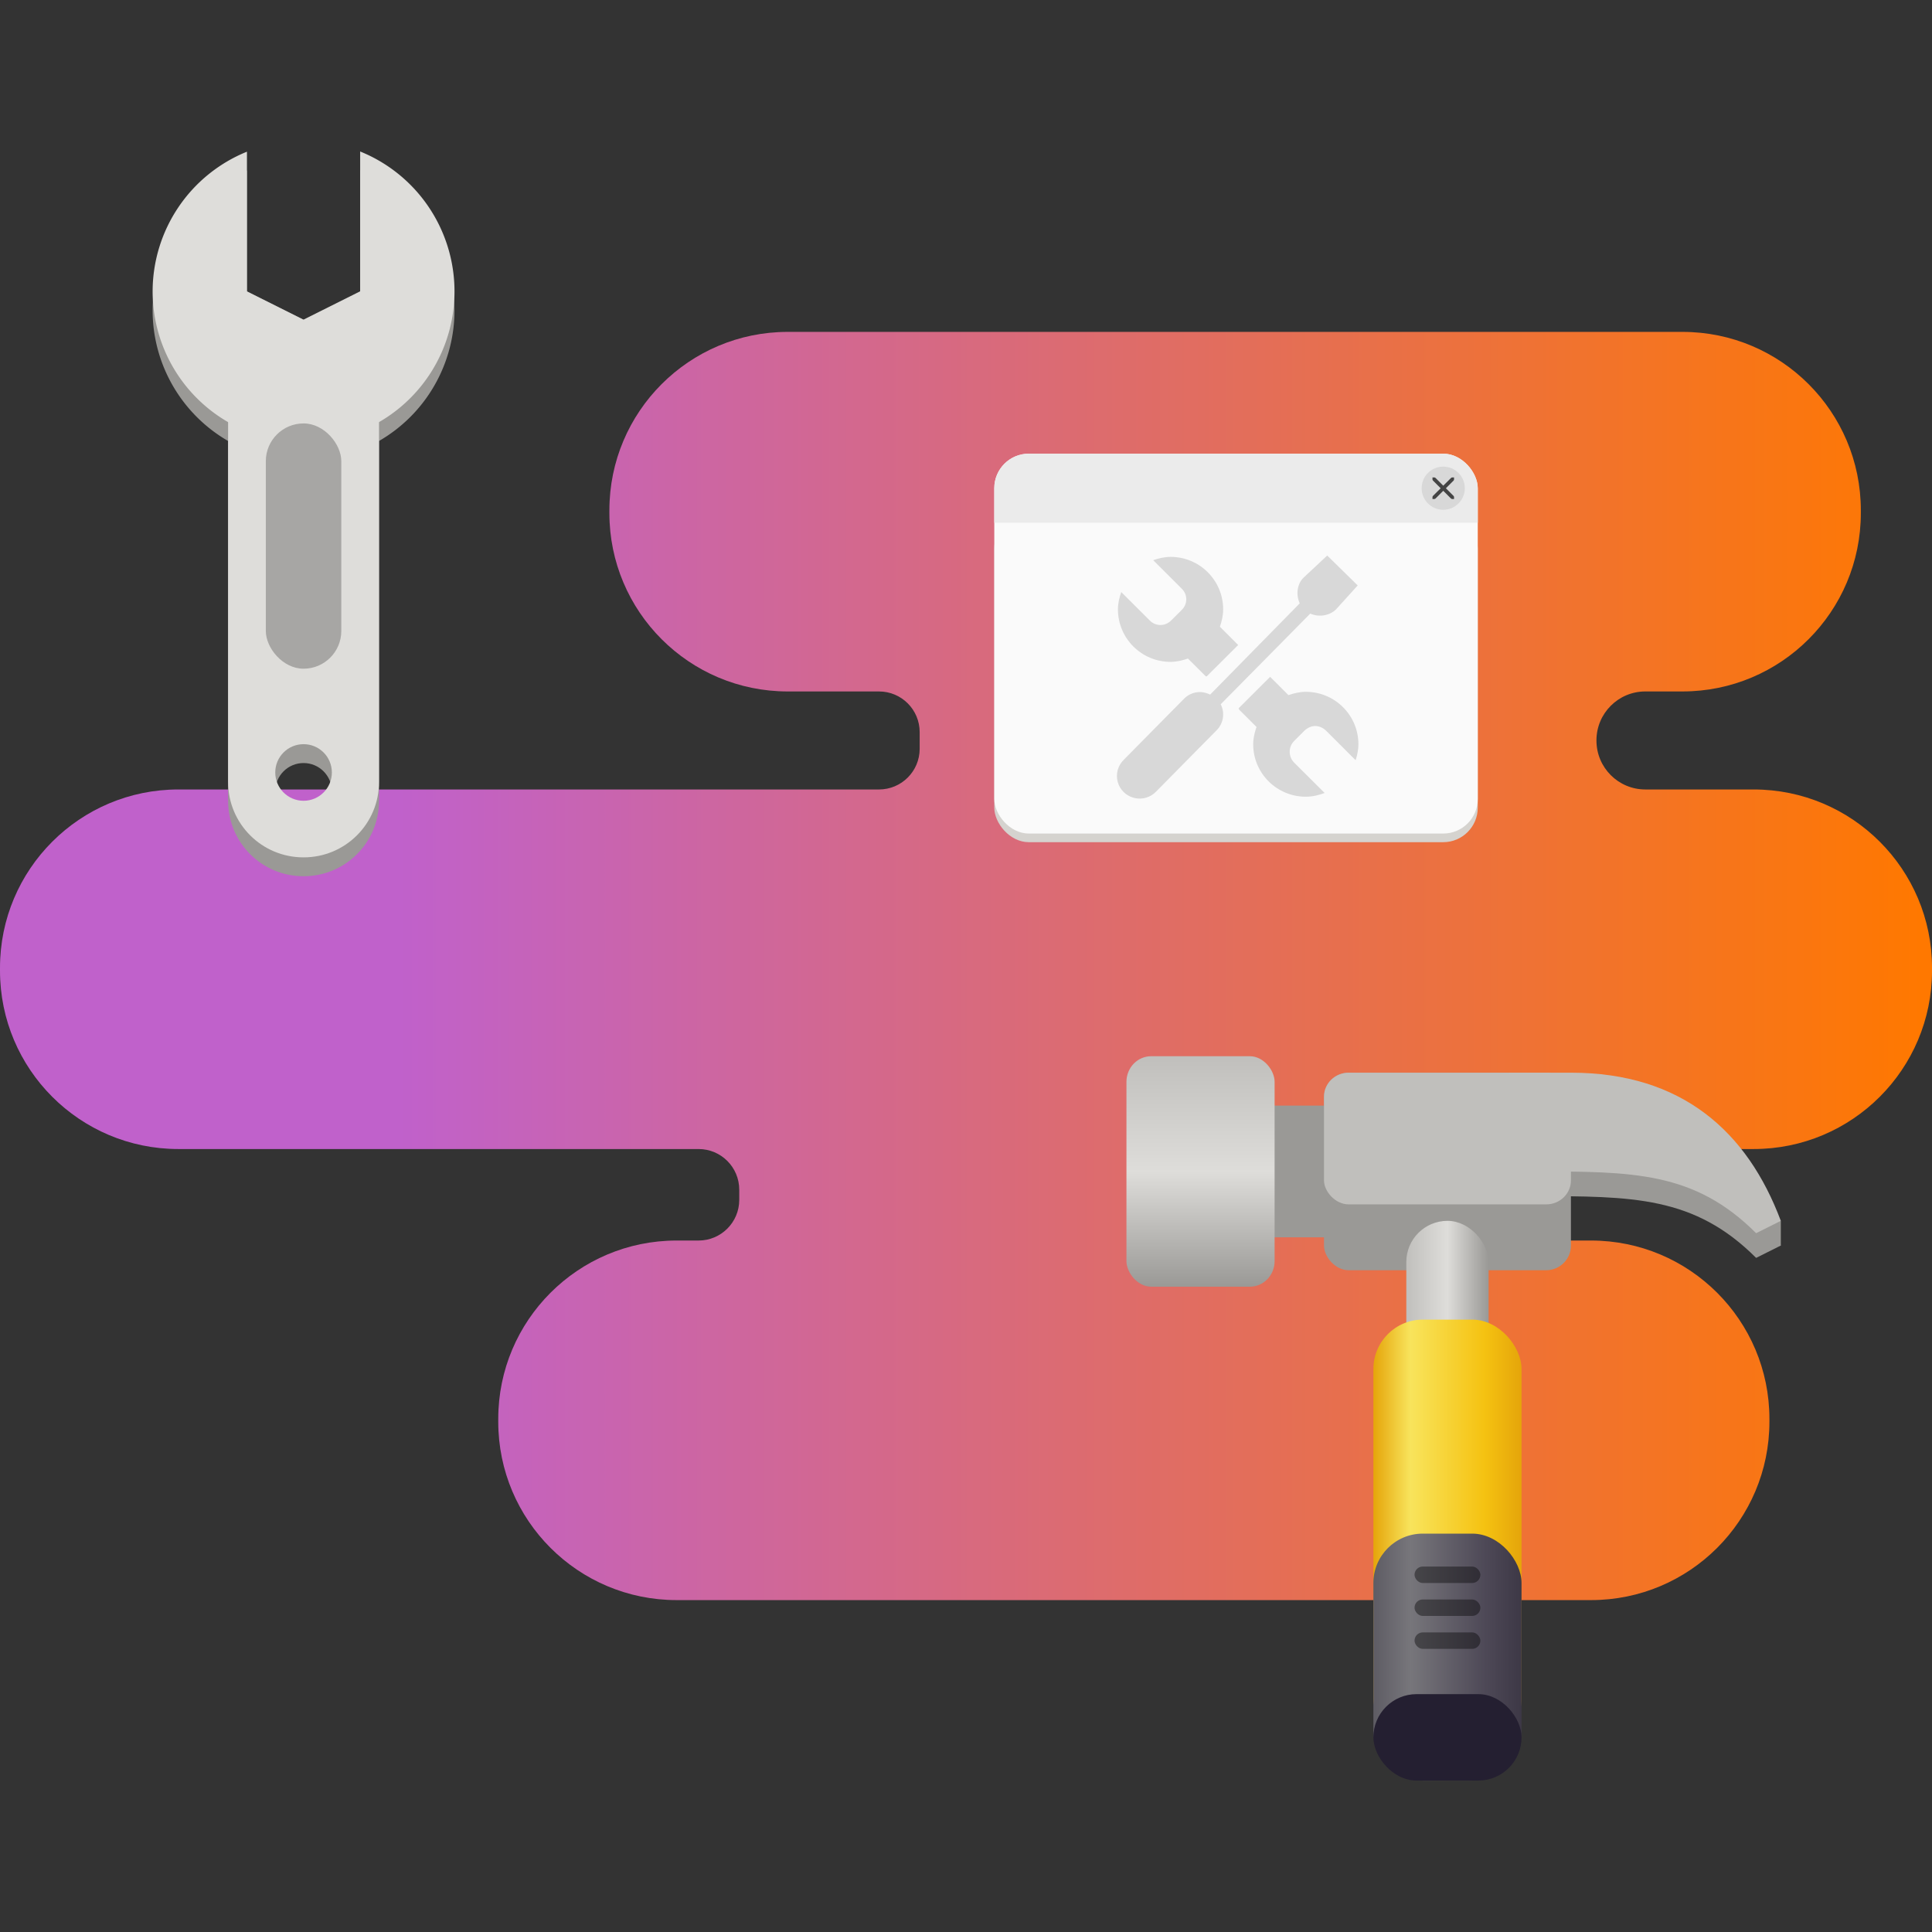<?xml version="1.0" encoding="UTF-8"?>
<svg width="256" height="256" style="isolation:isolate" version="1.1" viewBox="0 0 192 192" xmlns="http://www.w3.org/2000/svg" xmlns:cc="http://creativecommons.org/ns#" xmlns:rdf="http://www.w3.org/1999/02/22-rdf-syntax-ns#" xmlns:xlink="http://www.w3.org/1999/xlink">
 <rect x="0" y="0" width="192" height="192" fill="#333333" stroke="none"/>
 <defs>
  <clipPath id="clipPath5396-3">
   <rect x="-438.46" y="195.08" width="112" height="88" rx="8" ry="8" enable-background="new" fill="#deddda" style="paint-order:normal"/>
  </clipPath>
  <linearGradient id="linearGradient4128-9-3" x1="1275.7" x2="281.12" y1="760" y2="760" gradientTransform="matrix(.152 0 0 .152 -3.032 14.147)" gradientUnits="userSpaceOnUse">
   <stop stop-color="#ff7800" offset="0"/>
   <stop stop-color="#c061cb" offset="1"/>
  </linearGradient>
  <linearGradient id="linearGradient176904" x1="81" x2="81" y1="47" y2="65" gradientTransform="matrix(1.5 0 0 1.556 -66 110.89)" gradientUnits="userSpaceOnUse" xlink:href="#linearGradient51600"/>
  <linearGradient id="linearGradient51600">
   <stop stop-color="#c0bfbc" offset="0"/>
   <stop stop-color="#deddda" offset=".5"/>
   <stop stop-color="#9a9996" offset="1"/>
  </linearGradient>
  <linearGradient id="linearGradient176906" x1="92" x2="104" y1="244" y2="244" gradientTransform="matrix(.833 0 0 .821 5.333 26.571)" gradientUnits="userSpaceOnUse" xlink:href="#linearGradient51600"/>
  <linearGradient id="linearGradient176908" x1="92" x2="104" y1="244" y2="244" gradientTransform="matrix(1.5 0 0 .929 -60 15.429)" gradientUnits="userSpaceOnUse">
   <stop stop-color="#e5a50a" offset="0"/>
   <stop stop-color="#f8e45c" offset=".25"/>
   <stop stop-color="#f5c211" offset=".75"/>
   <stop stop-color="#e5a50a" offset="1"/>
  </linearGradient>
  <linearGradient id="linearGradient176910" x1="92" x2="104" y1="244" y2="244" gradientTransform="matrix(1.5 0 0 .536 -60 126.29)" gradientUnits="userSpaceOnUse">
   <stop stop-color="#5e5c64" offset="0"/>
   <stop stop-color="#77767b" offset=".25"/>
   <stop stop-color="#4e4957" offset=".75"/>
   <stop stop-color="#3d3846" offset="1"/>
  </linearGradient>
 </defs>
 <path d="m60.56 50.708v0.283c0 9.789 7.936 17.725 17.725 17.725h9.069c2.232 0 4.042 1.81 4.042 4.042v1.657c0 2.232-1.81 4.042-4.042 4.042h-69.629c-9.789 0-17.725 7.936-17.725 17.725v0.283c0 9.789 7.936 17.725 17.725 17.725h51.699c2.232 0 4.042 1.81 4.042 4.042v1.01c0 2.232-1.81 4.042-4.042 4.042h-2.183c-9.789 0-17.725 7.936-17.725 17.725v0.283c0 9.789 7.936 17.725 17.725 17.725h90.877c9.789 0 17.725-7.936 17.725-17.725v-0.283c0-9.789-7.936-17.725-17.725-17.725h-9.02c-2.232 0-4.042-1.81-4.042-4.042v-1.01c0-2.232 1.81-4.042 4.042-4.042h25.179c9.789 0 17.725-7.936 17.725-17.725v-0.283c-1e-5 -9.789-7.936-17.725-17.725-17.725h-10.764c-2.684 0-4.859-2.175-4.859-4.859v-0.023c0-2.684 2.175-4.859 4.859-4.859h3.69c9.789 0 17.725-7.936 17.725-17.725v-0.283c-1e-5 -9.789-7.936-17.725-17.725-17.725h-88.917c-9.789 0-17.725 7.936-17.725 17.725z" fill="url(#linearGradient4128-9-3)" stop-color="#000000"/>
 <g transform="matrix(.429 0 0 .429 286.91 -38.604)" enable-background="new">
  <rect x="-438.46" y="209.08" width="112" height="76" rx="8" ry="8" enable-background="new" fill="#d5d3cf" style="paint-order:normal"/>
  <rect x="-438.46" y="195.08" width="112" height="88" rx="8" ry="8" enable-background="new" fill="#fafafa" style="paint-order:normal"/>
  <rect x="-438.46" y="195.08" width="112" height="16" rx="0" ry="0" clip-path="url(#clipPath5396-3)" enable-background="new" fill="#ebebeb" style="paint-order:markers stroke fill"/>
  <circle cx="-334.46" cy="203.08" r="5" enable-background="new" fill="#d8d8d8" stroke-width="0" style="paint-order:markers stroke fill"/>
  <path d="m-336.95 200.58h0.428c0.106 3e-3 0.213 0.054 0.286 0.13l1.783 1.784 1.796-1.784c0.111-0.096 0.185-0.127 0.286-0.13h0.417v0.417c0 0.119-0.015 0.229-0.104 0.312l-1.783 1.784 1.77 1.771c0.078 0.078 0.117 0.189 0.117 0.3v0.417h-0.417c-0.111 0-0.222-0.039-0.299-0.117l-1.783-1.784-1.783 1.784c-0.078 0.078-0.189 0.117-0.299 0.117h-0.417v-0.417c0-0.111 0.039-0.222 0.117-0.3l1.783-1.771-1.783-1.784c-0.088-0.081-0.127-0.196-0.117-0.312z" enable-background="new" fill="#444" stroke-width=".417"/>
 </g>
 <g transform="matrix(.818 0 0 .818 72.681 -45.546)" enable-background="new">
  <path d="m127.5 207v-3l-2.285-0.774 0.088 3.086z" fill="#9a9996"/>
  <rect x="63" y="190" width="18" height="16.001" fill="#9a9996"/>
  <rect x="48" y="184" width="18" height="28" rx="3" ry="3.111" fill="url(#linearGradient176904)"/>
  <rect x="72" y="186" width="30" height="24" rx="3" ry="3" fill="#9a9996"/>
  <path d="m97.5 201c12 0 19.5-4.8e-4 27 7.5l3-1.5c-4.057-10.82-12-18-25.5-18h-7.5z" fill="#9a9996"/>
  <path d="m97.5 198c12 0 19.5-4.8e-4 27 7.5l3-1.5c-4.057-10.82-12-18-25.5-18h-7.5z" fill="#c0bfbc"/>
  <rect x="72" y="186" width="30" height="16" rx="3" ry="2.909" fill="#c0bfbc"/>
  <g stroke-dashoffset="26.4" stroke-linecap="square">
   <g stroke-width="188.67">
    <rect x="82" y="204" width="10" height="46" rx="5" ry="5" enable-background="new" fill="url(#linearGradient176906)"/>
    <rect x="78" y="216" width="18" height="52" rx="6" ry="6" enable-background="new" fill="url(#linearGradient176908)"/>
    <rect x="78" y="242" width="18" height="30" rx="6" ry="6" enable-background="new" fill="url(#linearGradient176910)"/>
   </g>
   <rect x="78" y="261.5" width="18" height="10.5" rx="5.25" ry="5.25" enable-background="new" fill="#241f31" stroke-width="225"/>
  </g>
  <g stroke-dashoffset="26.4" stroke-linecap="round" stroke-width="12">
   <rect x="83" y="246" width="8" height="2" rx="1" ry="1" opacity=".4"/>
   <rect x="83" y="250" width="8" height="2" rx="1" ry="1" opacity=".4"/>
   <rect x="83" y="254" width="8" height="2" rx="1" ry="1" opacity=".4"/>
  </g>
 </g>
 <g transform="matrix(1.25 0 0 1.25 -369.12 -110.72)" stroke-dashoffset="26.4" stroke-linecap="round">
  <path transform="matrix(.75 0 0 .75 274.43 -66.757)" d="m65.999 225.17v12.83l-6 3-6-3v-12.82a16 16 0 0 0-10 14.82 16 16 0 0 0 16 16 16 16 0 0 0 16-16 16 16 0 0 0-10-14.83z" fill="#9a9996" stroke-width="12" style="isolation:isolate"/>
  <g stroke-width="9">
   <path d="m323.93 100.62v11.124l-4.5 2.25-4.5-2.25v-11.109a12 12 0 0 0-7.5 11.109 12 12 0 0 0 12 12 12 12 0 0 0 12-12 12 12 0 0 0-7.5-11.124z" fill="#deddda"/>
   <path d="m319.43 117.74c-3.324 0-6 2.676-6 6v28.5c0 3.324 2.676 6 6 6s6-2.676 6-6v-28.5c0-3.324-2.676-6-6-6zm0 31.5c1.243 0 2.25 1.007 2.25 2.25 0 1.243-1.007 2.25-2.25 2.25s-2.25-1.007-2.25-2.25c0-1.243 1.007-2.25 2.25-2.25z" fill="#9a9996"/>
   <path d="m319.43 116.24c-3.324 0-6 2.676-6 6v28.5c0 3.324 2.676 6 6 6s6-2.676 6-6v-28.5c0-3.324-2.676-6-6-6zm0 31.5c1.243 0 2.25 1.007 2.25 2.25 0 1.243-1.007 2.25-2.25 2.25s-2.25-1.007-2.25-2.25c0-1.243 1.007-2.25 2.25-2.25z" fill="#deddda"/>
   <rect x="316.43" y="122.24" width="6" height="19.5" rx="3" ry="3" enable-background="new" fill="#a7a6a4"/>
  </g>
 </g>
 <path d="m131.9 55.207-2.325 2.172c-0.685 0.637-0.803 1.735-0.407 2.579l-8.893 9.058h-0.047c-0.389-0.195-0.832-0.277-1.269-0.224-0.496 0.071-0.956 0.301-1.31 0.667l-5.96 6.037c-0.59 0.567-0.826 1.41-0.614 2.201 0.212 0.791 0.838 1.405 1.635 1.599 0.797 0.201 1.635-0.047 2.195-0.643l5.96-6.037c0.714-0.685 0.897-1.747 0.448-2.626l8.899-9.011c0.844 0.378 1.924 0.224 2.579-0.437l2.136-2.361zm-15.573 0.136c-0.602 0-1.186 0.142-1.723 0.33l2.844 2.838c0.59 0.578 0.59 1.511 0 2.095l-1.074 1.068c-0.584 0.584-1.511 0.584-2.101 0l-2.844-2.838c-0.189 0.537-0.33 1.121-0.33 1.723 0 2.88 2.343 5.217 5.228 5.217 0.608 0 1.192-0.142 1.729-0.33l1.776 1.77h0.089l3.128-3.116-1.817-1.818c0.189-0.543 0.325-1.121 0.325-1.723 0-2.88-2.337-5.217-5.228-5.217zm9.896 11.92-3.128 3.122c0.018 0.041 0.035 0.089 0.047 0.136l1.729 1.723c-0.189 0.537-0.33 1.121-0.33 1.723 0 2.874 2.343 5.211 5.228 5.211 0.655 0 1.292-0.153 1.871-0.372l-3.033-3.021c-0.584-0.584-0.584-1.564 0-2.142l1.027-1.027c0.295-0.289 0.69-0.466 1.074-0.466 0.384 0 0.779 0.177 1.074 0.466l2.939 2.933c0.159-0.496 0.277-1.033 0.277-1.581 0-2.88-2.337-5.217-5.228-5.217-0.602 0-1.186 0.142-1.723 0.33z" fill="#d8d8d8" stroke-width="1.511"/>
</svg>
